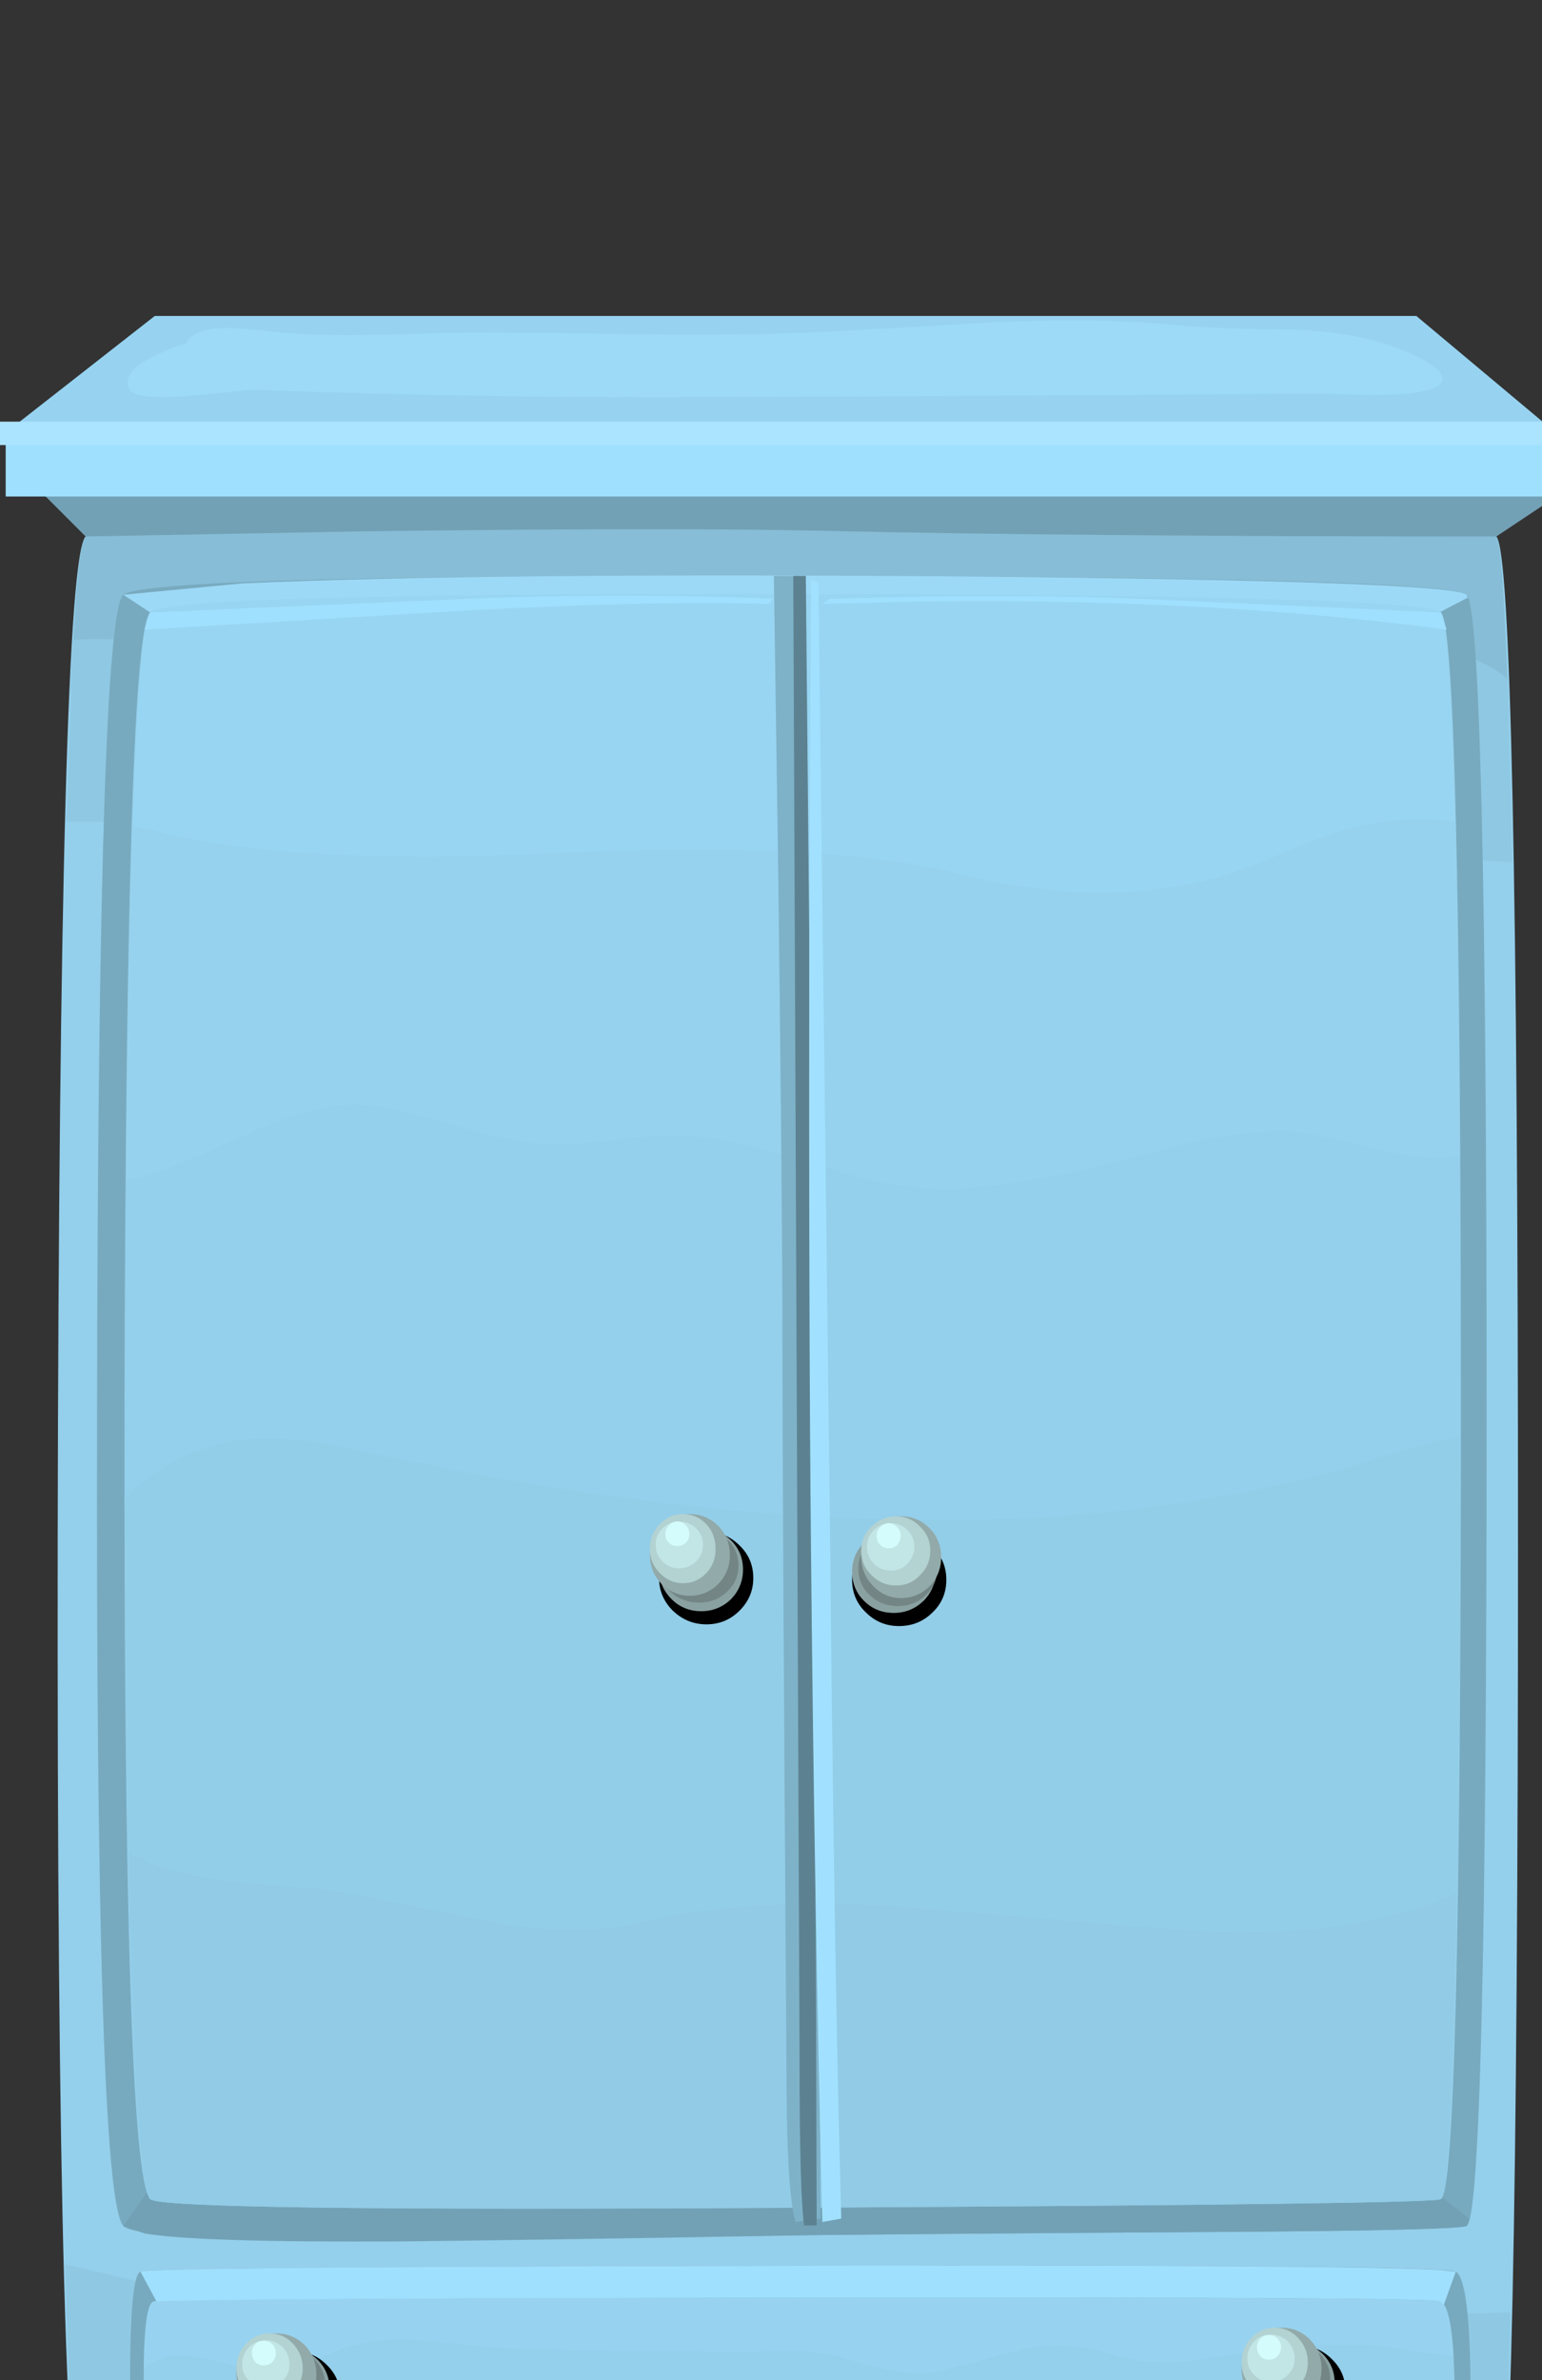 <?xml version='1.0' encoding='utf-8'?>
<svg xmlns="http://www.w3.org/2000/svg" xmlns:xlink="http://www.w3.org/1999/xlink" enable-background="new 0 0 135 208.3" version="1.1" viewBox="0 0 135 208.3">
<rect x="0" y="0" width="135" height="208.3" fill="#333333" stroke="none"/>
<symbol id="i" viewBox="0 -206.62 137 206.619">
				<use transform="translate(9.55 -191.85)" x="-0.012" y="-13.457" width="121.004" height="13.457" enable-background="new" opacity=".18" xlink:href="#k"/>
				<use transform="translate(6.6 -181.15)" x="0.01" y="-25.469" width="125.37" height="25.469" enable-background="new" opacity=".18" xlink:href="#j"/>
			<path d="m10.85-26.75c1.4 1.434 21.083 2.1 59.05 2 37.9-0.066 57.45-0.733 58.65-2s1.8-30.733 1.8-88.4-0.6-86.883-1.8-87.65c-1.566-1-21.05-1.75-58.45-2.25-38-0.467-57.75 0.283-59.25 2.25-1.633 2.2-2.4 31.733-2.3 88.6 0.067 56.766 0.833 85.916 2.3 87.45z" clip-rule="evenodd" fill="#72A1B5" fill-rule="evenodd"/>
			<path d="m129.4-193.05l-0.3-6.35c-2.233-0.133-5.1-0.417-8.6-0.85-4.567-0.566-7.4-0.9-8.5-1-3.667-0.367-8.083-0.566-13.25-0.6-5.967 0.034-10.433 0.05-13.4 0.05-9.3 0-21.833 0.066-37.6 0.2-18.4 0.167-30.833 0.267-37.3 0.3-0.367 2.4-0.684 6.65-0.95 12.75 3.933 0 6.75 0.05 8.45 0.15 9.633 0.667 20.2 0.883 31.7 0.65 8.233-0.167 18.8-0.633 31.7-1.4 12.867-0.767 23.8-1.15 32.8-1.15 1.2 0 3.283 0.117 6.25 0.35 2.667 0.066 4.7-0.217 6.1-0.85 0.93-0.4 1.9-1.15 2.9-2.25z" clip-rule="evenodd" fill="#608899" fill-rule="evenodd"/>
			<path d="m128.75-194.75v-3.95c-12-0.733-31-1.1-57-1.1-28.467 0-48.95 0.083-61.45 0.25-0.233 1.767-0.4 3.433-0.5 5l118.95-0.2z" clip-rule="evenodd" fill="#577A8A" fill-rule="evenodd"/>
			<path d="m7.5-19.3c1.467 1.467 22.117 2.15 61.95 2.05 39.73-0.067 60.25-0.75 61.55-2.05 1.267-1.267 1.9-30.817 1.9-88.65s-0.633-87.117-1.9-87.85c-1.7-1-22.15-1.75-61.35-2.25-39.867-0.5-60.583 0.25-62.15 2.25-1.7 2.2-2.517 31.8-2.45 88.8 0.1 56.933 0.917 86.167 2.45 87.7z" clip-rule="evenodd" fill="#94CFEB" fill-rule="evenodd"/>
			<path d="m5.7-170.55c0.566-0.067 1.833-0.35 3.8-0.85 4.867-1.233 11.233-2.167 19.1-2.8 11.3-0.934 17.75-1.5 19.35-1.7 8.633-1.1 18.033-1.533 28.2-1.3 7.934 0.2 17.333 0.85 28.2 1.95 3.533 0.367 7.8 0.55 12.8 0.55 2.867 0 7.15-0.034 12.85-0.1l2.25 0.1c-0.333-13.7-0.75-20.733-1.25-21.1-1.7-1-22.15-1.75-61.35-2.25-39.867-0.5-60.583 0.25-62.15 2.25-0.767 0.93-1.367 9.35-1.8 25.25z" clip-rule="evenodd" fill="#8FC8E3" fill-rule="evenodd"/>
			<path d="m127.4-190.15c0.733 0.167 2.184 0.583 4.35 1.25-0.267-4.4-0.517-6.7-0.75-6.9-1.7-1-22.15-1.75-61.35-2.25-39.867-0.5-60.583 0.25-62.15 2.25-0.433 0.5-0.8 3.05-1.1 7.65 3 0 5.367-0.3 7.1-0.9 6.367-2 11.817-3.233 16.35-3.7 8.4-0.9 17.867-1.083 28.4-0.55 6.167 0.333 15.567 1.017 28.2 2.05 2.533 0.167 9.367 0.017 20.5-0.45 8.3-0.33 15.12 0.18 20.45 1.55z" clip-rule="evenodd" fill="#87BDD6" fill-rule="evenodd"/>
			<path d="m26.45-31.101c-4.567 0-8.083-0.083-10.55-0.25-3.5-0.233-6.733-0.683-9.7-1.35 0.367 8.501 0.8 12.967 1.3 13.401 1.467 1.467 22.117 2.15 61.95 2.05 39.73-0.067 60.25-0.75 61.55-2.05 0.4-0.4 0.767-5.833 1.1-16.3-1.5 0-3.217 0.083-5.15 0.25-4.733 0.3-11.617 0.617-20.65 0.95-9.5 0.333-16.433 0.633-20.8 0.9-12.733 0.733-22.567 1.267-29.5 1.6-10.967 0.5-20.817 0.766-29.55 0.799z" clip-rule="evenodd" fill="#87BDD6" fill-rule="evenodd"/>
			<path d="m6.4-28.351c1.6 0.133 3.684 0.1 6.25-0.1 3.333-0.233 5.15-0.35 5.45-0.35 3.033 0 8.4 0.333 16.1 1 6.833 0.566 12.25 0.75 16.25 0.55 14.3-0.7 24.383-1.167 30.25-1.4 11.267-0.433 21.367-0.65 30.3-0.65 2.633 0 6.467 0.133 11.5 0.4 4.133-0.067 7.283-1.017 9.45-2.85 0.1-1.967 0.25-7.316 0.45-16.05-1.8 0.066-4.05 0.267-6.75 0.6-2.7 0.3-4.167 0.45-4.4 0.45-6.7 0.267-18.283 0.25-34.75-0.05-14.8-0.267-26.35-0.1-34.65 0.5-9.533 0.7-17.2 1.183-23 1.45-8.5 0.434-16.184 0.633-23.05 0.6l0.6 15.9z" clip-rule="evenodd" fill="#8FC8E3" fill-rule="evenodd"/>
			<path d="m7.5-19.3l-4 4h133.5l-6-4c-25 0-44.667 0.167-59 0.5-8.967 0.2-22.4 0.183-40.3-0.05l-24.2-0.45z" clip-rule="evenodd" fill="#72A1B5" fill-rule="evenodd"/>
			<polygon points="0.5 -10.3 137 -10.3 137 -15.8 0.5 -15.8" clip-rule="evenodd" fill="#A0E0FF" fill-rule="evenodd"/>
			<polygon points="13.55 0 124 0 136.3 -10.3 0.45 -10.25" clip-rule="evenodd" fill="#97D3F0" fill-rule="evenodd"/>
			<polygon points="0 -9.25 136 -9.25 136 -11.3 0 -11.3" clip-rule="evenodd" fill="#ABE4FF" fill-rule="evenodd"/>
			<g clip-rule="evenodd" fill-rule="evenodd">
				<path d="m10.8-167.15c-1.633 1.767-2.4 25.7-2.3 71.8 0.067 46.034 0.833 69.684 2.3 70.95 1.4 1.167 21.05 1.717 58.95 1.65 37.867-0.066 57.417-0.617 58.65-1.65 1.167-1.033 1.75-24.933 1.75-71.7s-0.583-70.45-1.75-71.05c-0.5-0.233-6.65-0.4-18.45-0.5-16.4-0.1-29.317-0.2-38.75-0.3-23.833-0.3-37.317-0.45-40.45-0.45-12.567 0.03-19.217 0.45-19.95 1.25z" fill="#78AABF"/>
				<path d="m35.05-168.5c-11.9-0.066-19.367 0.167-22.4 0.7l-1.85 0.65 2.35 3.35 110.15 1.55 5.35-4.3-0.25-0.6c-0.5-0.233-6.65-0.4-18.45-0.5-16.367-0.1-29.267-0.2-38.7-0.3-17.067-0.3-29.133-0.48-36.2-0.55z" fill="#72A1B5"/>
				<path d="m13.15-25.95l-2.35 1.55 10.45 1c14.467 0.633 35.65 0.833 63.55 0.6 28.1-0.267 42.633-0.8 43.6-1.6l0.1-0.25-2.5-1.3h-112.85z" fill="#9CD9F7"/>
				<path d="m10.9-94.95c0.1 44.8 0.85 67.8 2.25 69 1.333 1.133 20.217 1.667 56.65 1.6 36.367-0.066 55.15-0.6 56.35-1.6 1.167-1 1.75-24.25 1.75-69.75s-0.583-68.534-1.75-69.1c-0.533-0.3-19.25-0.55-56.15-0.75-37.233-0.233-56.183 0.017-56.85 0.75-1.567 1.7-2.317 24.98-2.25 69.85z" fill="#94CFEB"/>
				<path d="m11.05-123.65c1.767 1.033 4.633-0.2 8.6-3.7 4.934-4.367 7.75-6.683 8.45-6.95 2.5-0.967 4.917-1.667 7.25-2.1 2.933-0.5 5.4-0.5 7.4 0 1.667 0.4 3.4 1.483 5.2 3.25 2.233 2.133 3.783 3.45 4.65 3.95 3.833 2.167 9.683 2.433 17.55 0.8 2.1-0.433 5.25-1.117 9.45-2.05 3.566-0.7 6.483-0.983 8.75-0.85 1.566 0.1 4.083 0.133 7.55 0.1 3.133 0.1 5.617 0.45 7.45 1.05 1.2 0.367 2.816 1.367 4.85 3 2 1.567 3.6 2.533 4.8 2.9 1.933 0.567 4.367 0.467 7.3-0.3 1.667-0.434 4.133-1.184 7.4-2.25-0.3-24.967-0.817-37.633-1.55-38-0.533-0.3-19.25-0.55-56.15-0.75-37.233-0.233-56.183 0.017-56.85 0.75-1.033 1.07-1.733 14.78-2.1 41.15z" fill="#91CBE6"/>
				<path d="m10.9-103.45c2.5 2.4 5.233 3.966 8.2 4.7 3.1 0.733 6.733 0.65 10.9-0.25 16.967-3.733 32.333-5.833 46.1-6.3 17.2-0.567 32.5 1.35 45.9 5.75 2 0.633 3.95 1.133 5.85 1.5 0-15.934-0.117-29.267-0.35-40-2.767-1.2-5.683-2.067-8.75-2.6-3.033-0.533-6.567-0.8-10.6-0.8-2.4 0-11.15 0.667-26.25 2-10.133 0.933-18.783 0.55-25.95-1.15-3.967-0.933-8.684-0.833-14.15 0.3-8.233 1.7-13 2.6-14.3 2.7-4.567 0.333-7.367 0.583-8.4 0.75-3.3 0.467-5.917 1.267-7.85 2.4-0.167 8.17-0.283 18.5-0.35 31z" fill="#93CEE8"/>
				<path d="m30.85-63.5c-3.167-1.367-5.483-2.35-6.95-2.95-5.267-2.167-9.517-2.3-12.75-0.4 0.367 26.434 1.033 40.067 2 40.9 1.333 1.133 20.217 1.667 56.65 1.6 36.367-0.066 55.15-0.6 56.35-1.6 0.833-0.733 1.367-15.25 1.6-43.55-1.633-0.1-3.617-0.05-5.95 0.15-2.633 0.3-4.617 0.517-5.95 0.65-4.2 0.633-7.4 1.1-9.6 1.4-3.833 0.5-7.033 0.55-9.6 0.15-1.867-0.267-4.733-1.433-8.6-3.5-3.6-1.867-6.466-2.833-8.6-2.9-2.067-0.033-4.967 0.85-8.7 2.65-5.033 2.433-7.817 3.733-8.35 3.9-6.233 2.133-10.066 3.4-11.5 3.8-4.767 1.333-8.783 1.867-12.05 1.6-2.433-0.2-5.1-0.834-8-1.9z" fill="#98D5F2"/>
				<path d="m31.55-69.05c-2.667 0.133-6.183-0.817-10.55-2.85-4.933-2.267-8.25-3.517-9.95-3.75 0.1 12.3 0.3 22.633 0.6 31l2.35-0.5c7.567-1.967 19.167-2.583 34.8-1.85 15.7 0.733 27.383 0.133 35.05-1.8 10.4-2.633 19.566-2.167 27.5 1.4 3 1.333 5.566 2.25 7.7 2.75 2.767 0.633 5.534 0.767 8.3 0.4 0.2-7.867 0.35-17.617 0.45-29.25-2-0.3-4.433-0.1-7.3 0.6-3.867 0.933-6.167 1.433-6.9 1.5-2.533 0.233-5.967-0.15-10.3-1.15-4.733-1.3-8.1-2.133-10.1-2.5-4.233-0.833-7.383-1.283-9.45-1.35-2.767-0.1-5.767 0.283-9 1.15-3.6 1.1-6.333 1.9-8.2 2.4-3.3 0.867-6.133 1.25-8.5 1.15-0.8-0.034-2.617-0.217-5.45-0.55-2.1-0.267-3.817-0.35-5.15-0.25-1.8 0.133-4.483 0.733-8.05 1.8-3.467 1-6.083 1.55-7.85 1.65z" fill="#96D2ED"/>
					<path d="m67.75-22.75h2.25l1.1-63.1c0.267-10.233 0.517-37.117 0.75-80.65l-2.2-0.3c-0.533 1.633-0.8 6.383-0.8 14.25-0.233 32.667-0.35 54.017-0.35 64.05 0 6.267-0.117 19.1-0.35 38.5l-0.4 27.25z" fill="#7EB2C9"/>
					<path d="m69.45-22.75h1.1l0.6-63.1c0.1-10.233 0.217-37.316 0.35-81.25h-1.1c-0.267 1.833-0.4 6.684-0.4 14.55l-0.55 129.8z" fill="#5C8291"/>
					<path d="m71-23.05l0.65-0.3 1-81.4c0.233-25.566 0.567-46.15 1-61.75l-1.65-0.3c-0.467 18.167-0.8 37.867-1 59.1-0.133 13.3-0.183 31.4-0.15 54.3l0.15 30.35z" fill="#A1E1FF"/>
				<path d="m12.65-27.45l0.5 1.5 27.85 1.2c9.1 0.367 17.983 0.367 26.65 0l-0.35-0.45c-6.667 0.2-15.333 0.017-26-0.55l-28.65-1.7z" fill="#A0E0FF"/>
				<path d="m126.65-27.45c-8.433 1.133-17.55 1.883-27.35 2.25-6.233 0.233-12.65 0.3-19.25 0.2l-8.05-0.2 0.65 0.45 8.4 0.2c6.7 0.1 12.9 0.033 18.6-0.2l26.5-1.2 0.5-1.5z" fill="#A0E0FF"/>
			</g>
			<path d="m24.65-1.45c2.133-0.2 4.833-0.267 8.1-0.2 5.467 0.133 8.217 0.2 8.25 0.2 3.333 0 8.333-0.05 15-0.15 6-0.066 10.983-0.017 14.95 0.15 3.533 0.167 8.883 0.466 16.05 0.9 6.233 0.267 11.567 0.183 16-0.25 2.367-0.233 5.883-0.367 10.55-0.4 4.1-0.2 7.467-0.917 10.1-2.15 1.8-0.867 2.684-1.6 2.65-2.2-0.033-0.6-1.033-1.017-3-1.25-1.033-0.1-2.417-0.133-4.15-0.1-2.233 0.067-3.617 0.1-4.15 0.1-26.8-0.2-46.917-0.3-60.35-0.3-10 0-20.9 0.217-32.7 0.65-2.067-0.234-3.883-0.417-5.45-0.55-3.1-0.233-4.817-0.05-5.15 0.55-0.567 0.966 0.117 1.933 2.05 2.9 0.855 0.44 1.83 0.832 2.925 1.175 0.372 0.883 1.613 1.325 3.725 1.325 0.467 0 2-0.134 4.6-0.4z" clip-rule="evenodd" fill="#9CDAF7" fill-rule="evenodd"/>
			<g clip-rule="evenodd" fill-rule="evenodd">
				<polygon points="127.65 -171.95 127.65 -192.9 12.35 -192.9 12.35 -171.95" fill="#94CFEB"/>
				<path d="m12.35-171.95h115.3v-6.6c-0.933 0.066-2.283 0.233-4.05 0.5-1.833 0.267-3.167 0.433-4 0.5-1.9 0.133-5.05-0.05-9.45-0.55-3-0.466-5.2-0.767-6.6-0.9-2.367-0.2-4.55 0.033-6.55 0.7-2.333 0.733-4.833 0.85-7.5 0.35-3.133-0.833-5.583-1.467-7.35-1.9-1.566-0.367-3.683-0.167-6.35 0.6-2.966 0.867-5.083 1.267-6.35 1.2-1.9-0.1-4.25-0.133-7.05-0.1-4.7 0.067-7.066 0.1-7.1 0.1-5.7 0-9.983 0.1-12.85 0.3-2.967 0.367-5.184 0.583-6.65 0.65-2.5 0.1-4.667-0.25-6.5-1.05-3.2-1.4-6.466-1.717-9.8-0.95-1.567 0.4-2.783 0.6-3.65 0.6-1.533 0-2.7-0.483-3.5-1.45v8z" fill="#97D3F0"/>
				<path d="m127.65-182.75v-10.15h-115.3v7.4c0.533-0.133 1.383-0.517 2.55-1.15 1.1-0.6 1.8-0.917 2.1-0.95 1.133-0.1 2.683 0.2 4.65 0.9 2.3 0.833 3.85 1.3 4.65 1.4 2.034 0.233 5.617 0.2 10.75-0.1 4.5-0.267 8.083-0.1 10.75 0.5 1.467 0.333 3.317 0.1 5.55-0.7 2.667-1 4.5-1.533 5.5-1.6 1.3-0.1 3.133 0.066 5.5 0.5 2.6 0.433 4.45 0.65 5.55 0.65 1.4 0 3.633-0.133 6.7-0.4 2.867-0.267 5.083-0.383 6.65-0.35 1.667 0 4.233 0.467 7.7 1.4 3.367 0.9 5.933 1.317 7.7 1.25 1.533-0.033 4.1-0.167 7.7-0.4 3.267-0.233 5.816-0.35 7.65-0.35 2.1 0 4.4 0.233 6.9 0.7 0.03 0 2.28 0.48 6.75 1.45z" fill="#8FCAE3"/>
				<path d="m69.8-170.65c37.667 0.1 56.883-0.067 57.65-0.5 0.867-0.467 1.3-4.233 1.3-11.3s-0.433-10.85-1.3-11.35c-1.133-0.633-39.517-0.633-115.15 0-0.5 0.133-0.8 3.883-0.9 11.25-0.066 7.367 0.233 11.167 0.9 11.4 0.9 0.27 20.067 0.43 57.5 0.5zm56.3-3.1c-0.733 0.267-19.533 0.383-56.4 0.35-36.667-0.067-55.417-0.183-56.25-0.35-0.667-0.167-0.95-3.083-0.85-8.75 0.066-5.633 0.35-8.483 0.85-8.55 0.633-0.133 19.316-0.233 56.05-0.3 37.033-0.1 55.9 0 56.6 0.3 0.833 0.3 1.25 3.183 1.25 8.65 0 5.43-0.42 8.32-1.25 8.65z" fill="#78AABF"/>
				<path d="m13.7-173.75l-1.4 2.6c0.8 0.267 18.267 0.433 52.4 0.5 34.7 0.1 55.133-0.017 61.3-0.35l1.45-0.15-1.05-2.9-0.3 0.3c-0.733 0.267-18.934 0.383-54.6 0.35-35.067-0.07-54.333-0.18-57.8-0.35z" fill="#A0E0FF"/>
				<path d="m127.9-192.95c-0.1-0.467-0.25-0.75-0.45-0.85h-115.15l1.5 2.7c73.8-0.4 111.23-0.383 112.3 0.05 0.133 0.033 0.25 0.15 0.35 0.35l1.45-2.25z" fill="#72A1B5"/>
			</g>
					<use transform="translate(21.55 -178.1)" y="-8.1" width="8.25" height="8.1" enable-background="new" opacity=".148" xlink:href="#l"/>
				<path d="m28.85-181.4c0-1-0.35-1.85-1.05-2.55-0.733-0.7-1.6-1.05-2.6-1.05-1.034 0-1.9 0.35-2.6 1.05s-1.05 1.55-1.05 2.55 0.35 1.85 1.05 2.55 1.566 1.05 2.6 1.05c1 0 1.867-0.35 2.6-1.05 0.7-0.7 1.05-1.55 1.05-2.55z" clip-rule="evenodd" fill="#8AA1A1" fill-rule="evenodd"/>
				<path d="m28.45-181.05c0-0.9-0.333-1.667-1-2.3s-1.483-0.95-2.45-0.95-1.783 0.316-2.45 0.95c-0.667 0.633-1 1.4-1 2.3s0.333 1.667 1 2.3 1.483 0.95 2.45 0.95 1.783-0.317 2.45-0.95c0.667-0.63 1-1.4 1-2.3z" clip-rule="evenodd" fill="#738585" fill-rule="evenodd"/>
				<path d="m26.7-177.6c0.667-0.7 1-1.55 1-2.55 0-0.967-0.333-1.8-1-2.5-0.7-0.7-1.534-1.05-2.5-1.05-0.967 0-1.8 0.35-2.5 1.05-0.667 0.7-1 1.533-1 2.5 0 1 0.333 1.85 1 2.55 0.7 0.7 1.533 1.05 2.5 1.05s1.8-0.35 2.5-1.05z" clip-rule="evenodd" fill="#92AAAA" fill-rule="evenodd"/>
				<path d="m25.65-177.45c0.567-0.6 0.85-1.317 0.85-2.15s-0.283-1.533-0.85-2.1c-0.566-0.6-1.25-0.9-2.05-0.9s-1.483 0.3-2.05 0.9c-0.566 0.566-0.85 1.267-0.85 2.1s0.283 1.55 0.85 2.15 1.25 0.9 2.05 0.9 1.483-0.3 2.05-0.9z" clip-rule="evenodd" fill="#B3D2D2" fill-rule="evenodd"/>
				<path d="m24.75-177.75c0.4-0.433 0.6-0.933 0.6-1.5 0-0.566-0.2-1.05-0.6-1.45-0.433-0.4-0.933-0.6-1.5-0.6s-1.05 0.2-1.45 0.6-0.6 0.883-0.6 1.45 0.2 1.067 0.6 1.5c0.4 0.4 0.883 0.6 1.45 0.6s1.067-0.2 1.5-0.6z" clip-rule="evenodd" fill="#C2E5E5" fill-rule="evenodd"/>
				<path d="m23.85-177.5c0.2-0.2 0.3-0.45 0.3-0.75s-0.1-0.566-0.3-0.8c-0.2-0.2-0.45-0.3-0.75-0.3s-0.55 0.1-0.75 0.3c-0.2 0.233-0.3 0.5-0.3 0.8s0.1 0.55 0.3 0.75 0.45 0.3 0.75 0.3 0.55-0.1 0.75-0.3z" clip-rule="evenodd" fill="#D5FCFC" fill-rule="evenodd"/>
					<use transform="translate(109.55 -177.6)" y="-8.1" width="8.25" height="8.1" enable-background="new" opacity=".148" xlink:href="#m"/>
				<path d="m116.85-180.9c0-1-0.35-1.85-1.05-2.55-0.733-0.7-1.6-1.05-2.6-1.05-1.034 0-1.9 0.35-2.6 1.05s-1.05 1.55-1.05 2.55 0.35 1.85 1.05 2.55 1.566 1.05 2.6 1.05c1 0 1.867-0.35 2.6-1.05 0.7-0.7 1.05-1.55 1.05-2.55z" clip-rule="evenodd" fill="#8AA1A1" fill-rule="evenodd"/>
				<path d="m116.45-180.55c0-0.9-0.333-1.667-1-2.3s-1.483-0.95-2.45-0.95-1.783 0.316-2.45 0.95c-0.667 0.633-1 1.4-1 2.3s0.333 1.667 1 2.3 1.483 0.95 2.45 0.95 1.783-0.317 2.45-0.95c0.67-0.63 1-1.4 1-2.3z" clip-rule="evenodd" fill="#738585" fill-rule="evenodd"/>
				<path d="m114.7-177.1c0.667-0.7 1-1.55 1-2.55 0-0.967-0.333-1.8-1-2.5-0.7-0.7-1.534-1.05-2.5-1.05-0.967 0-1.8 0.35-2.5 1.05-0.667 0.7-1 1.533-1 2.5 0 1 0.333 1.85 1 2.55 0.7 0.7 1.533 1.05 2.5 1.05 0.97 0 1.8-0.35 2.5-1.05z" clip-rule="evenodd" fill="#92AAAA" fill-rule="evenodd"/>
				<path d="m113.65-176.95c0.567-0.6 0.85-1.317 0.85-2.15s-0.283-1.533-0.85-2.1c-0.566-0.6-1.25-0.9-2.05-0.9s-1.483 0.3-2.05 0.9c-0.566 0.566-0.85 1.267-0.85 2.1s0.283 1.55 0.85 2.15 1.25 0.9 2.05 0.9 1.48-0.3 2.05-0.9z" clip-rule="evenodd" fill="#B3D2D2" fill-rule="evenodd"/>
				<path d="m112.75-177.25c0.4-0.433 0.6-0.933 0.6-1.5 0-0.566-0.2-1.05-0.6-1.45-0.433-0.4-0.933-0.6-1.5-0.6s-1.05 0.2-1.45 0.6-0.6 0.883-0.6 1.45 0.2 1.067 0.6 1.5c0.4 0.4 0.883 0.6 1.45 0.6s1.07-0.2 1.5-0.6z" clip-rule="evenodd" fill="#C2E5E5" fill-rule="evenodd"/>
				<path d="m112.15-177.75c0-0.3-0.1-0.566-0.3-0.8-0.2-0.2-0.45-0.3-0.75-0.3s-0.55 0.1-0.75 0.3c-0.2 0.233-0.3 0.5-0.3 0.8s0.1 0.55 0.3 0.75 0.45 0.3 0.75 0.3 0.55-0.1 0.75-0.3 0.3-0.45 0.3-0.75z" clip-rule="evenodd" fill="#D5FCFC" fill-rule="evenodd"/>
					<use transform="translate(57.7 -106.4)" y="-8.1" width="8.25" height="8.1" enable-background="new" opacity=".148" xlink:href="#n"/>
				<path d="m65.05-109.7c0-1-0.35-1.867-1.05-2.6-0.733-0.7-1.6-1.05-2.6-1.05-1.033 0-1.9 0.35-2.6 1.05-0.733 0.733-1.1 1.6-1.1 2.6s0.367 1.85 1.1 2.55c0.7 0.7 1.567 1.05 2.6 1.05 1 0 1.867-0.35 2.6-1.05 0.7-0.7 1.05-1.55 1.05-2.55z" clip-rule="evenodd" fill="#8AA1A1" fill-rule="evenodd"/>
				<path d="m64.65-109.35c0-0.9-0.333-1.667-1-2.3s-1.483-0.95-2.45-0.95-1.8 0.317-2.5 0.95c-0.667 0.633-1 1.4-1 2.3s0.333 1.667 1 2.3c0.7 0.633 1.533 0.95 2.5 0.95 0.966 0 1.783-0.316 2.45-0.95 0.667-0.63 1-1.4 1-2.3z" clip-rule="evenodd" fill="#738585" fill-rule="evenodd"/>
				<path d="m63.9-108.45c0-0.967-0.333-1.8-1-2.5-0.7-0.7-1.533-1.05-2.5-1.05s-1.8 0.35-2.5 1.05c-0.667 0.7-1 1.533-1 2.5 0 1 0.333 1.85 1 2.55 0.7 0.7 1.533 1.05 2.5 1.05s1.8-0.35 2.5-1.05c0.667-0.7 1-1.55 1-2.55z" clip-rule="evenodd" fill="#92AAAA" fill-rule="evenodd"/>
				<path d="m62.65-107.9c0-0.833-0.267-1.533-0.8-2.1-0.567-0.6-1.25-0.9-2.05-0.9s-1.483 0.3-2.05 0.9c-0.567 0.567-0.85 1.267-0.85 2.1s0.283 1.55 0.85 2.15 1.25 0.9 2.05 0.9 1.483-0.3 2.05-0.9c0.533-0.57 0.8-1.28 0.8-2.15z" clip-rule="evenodd" fill="#B3D2D2" fill-rule="evenodd"/>
				<path d="m61.55-107.55c0-0.567-0.2-1.05-0.6-1.45-0.434-0.4-0.934-0.6-1.5-0.6-0.567 0-1.05 0.2-1.45 0.6s-0.6 0.883-0.6 1.45c0 0.566 0.2 1.05 0.6 1.45s0.883 0.6 1.45 0.6c0.566 0 1.066-0.2 1.5-0.6 0.4-0.4 0.6-0.88 0.6-1.45z" clip-rule="evenodd" fill="#C2E5E5" fill-rule="evenodd"/>
				<path d="m60.35-106.6c0-0.3-0.1-0.55-0.3-0.75s-0.45-0.3-0.75-0.3-0.55 0.1-0.75 0.3-0.3 0.45-0.3 0.75 0.1 0.55 0.3 0.75c0.2 0.233 0.45 0.35 0.75 0.35s0.55-0.117 0.75-0.35c0.2-0.2 0.3-0.45 0.3-0.75z" clip-rule="evenodd" fill="#D5FCFC" fill-rule="evenodd"/>
					<use transform="translate(74.6 -106.55)" y="-8.1" width="8.25" height="8.1" enable-background="new" opacity=".148" xlink:href="#o"/>
				<path d="m81.9-109.9c0-1-0.35-1.85-1.05-2.55-0.733-0.7-1.6-1.05-2.6-1.05-1.033 0-1.9 0.35-2.6 1.05s-1.05 1.55-1.05 2.55 0.35 1.85 1.05 2.55c0.7 0.733 1.567 1.1 2.6 1.1 1 0 1.867-0.367 2.6-1.1 0.7-0.7 1.05-1.55 1.05-2.55z" clip-rule="evenodd" fill="#8AA1A1" fill-rule="evenodd"/>
				<path d="m82.05-109.65c0-0.9-0.333-1.667-1-2.3s-1.483-0.95-2.45-0.95-1.783 0.317-2.45 0.95-1 1.4-1 2.3 0.333 1.667 1 2.3 1.483 0.95 2.45 0.95 1.783-0.317 2.45-0.95c0.667-0.63 1-1.4 1-2.3z" clip-rule="evenodd" fill="#738585" fill-rule="evenodd"/>
				<path d="m82.4-108.6c0-1-0.333-1.85-1-2.55-0.7-0.7-1.533-1.05-2.5-1.05s-1.783 0.35-2.45 1.05c-0.7 0.7-1.05 1.55-1.05 2.55 0 0.967 0.35 1.8 1.05 2.5 0.667 0.7 1.483 1.05 2.45 1.05s1.8-0.35 2.5-1.05c0.667-0.7 1-1.53 1-2.5z" clip-rule="evenodd" fill="#92AAAA" fill-rule="evenodd"/>
				<path d="m81.45-108.05c0-0.833-0.3-1.55-0.9-2.15-0.566-0.6-1.267-0.9-2.1-0.9s-1.55 0.3-2.15 0.9c-0.6 0.566-0.9 1.283-0.9 2.15 0 0.833 0.3 1.533 0.9 2.1 0.6 0.6 1.317 0.9 2.15 0.9s1.533-0.3 2.1-0.9c0.6-0.57 0.9-1.27 0.9-2.1z" clip-rule="evenodd" fill="#B3D2D2" fill-rule="evenodd"/>
				<path d="m80.05-107.7c0-0.567-0.2-1.067-0.6-1.5-0.4-0.4-0.883-0.6-1.45-0.6-0.6 0-1.1 0.2-1.5 0.6-0.4 0.433-0.6 0.933-0.6 1.5 0 0.566 0.2 1.05 0.6 1.45s0.9 0.6 1.5 0.6c0.567 0 1.05-0.2 1.45-0.6s0.6-0.88 0.6-1.45z" clip-rule="evenodd" fill="#C2E5E5" fill-rule="evenodd"/>
				<path d="m78.85-106.75c0-0.3-0.1-0.566-0.3-0.8-0.2-0.2-0.45-0.3-0.75-0.3-0.267 0-0.517 0.1-0.75 0.3-0.2 0.233-0.3 0.5-0.3 0.8s0.1 0.55 0.3 0.75c0.233 0.233 0.483 0.35 0.75 0.35 0.3 0 0.55-0.117 0.75-0.35 0.2-0.2 0.3-0.45 0.3-0.75z" clip-rule="evenodd" fill="#D5FCFC" fill-rule="evenodd"/>
</symbol>
<symbol id="j" viewBox="0.01 -25.469 125.37 25.469">
		<path d="m124.15-0.9c0.467-3.167 0.817-6.483 1.05-9.95 0.433-6.967 0.083-11.3-1.05-13-0.633-0.933-7.967-1.4-22-1.4-18.267 0.167-31.767 0.25-40.5 0.25-2.967 0-16.1-0.133-39.4-0.4-13.4-0.167-20.6-0.033-21.6 0.4-1.066 0.467-0.8 4.783 0.8 12.95 0.8 4.067 1.7 8.083 2.7 12.05l120-0.9z" clip-rule="evenodd" fill-rule="evenodd"/>
</symbol>
<symbol id="k" viewBox="-0.012 -13.457 121.004 13.457">
		<path d="m117.7-0.95c0.867-1.333 1.617-2.8 2.25-4.4 1.3-3.2 1.383-5.483 0.25-6.85-0.6-0.733-7.7-1.1-21.3-1.1-17.667 0.133-30.733 0.2-39.2 0.2-2.833 0-15.534-0.1-38.1-0.3-13-0.133-19.983-0.033-20.95 0.3-1 0.367-0.867 2.667 0.4 6.9 0.6 2.1 1.317 4.167 2.15 6.2l114.5-0.95z" clip-rule="evenodd" fill-rule="evenodd"/>
</symbol>
<symbol id="l" viewBox="0 -8.1 8.25 8.1">
		<path d="m8.25-4.05c0-1.1-0.4-2.05-1.2-2.85-0.833-0.8-1.817-1.2-2.95-1.2s-2.1 0.4-2.9 1.2-1.2 1.75-1.2 2.85c0 1.133 0.4 2.083 1.2 2.85 0.8 0.8 1.767 1.2 2.9 1.2 1.167 0 2.15-0.4 2.95-1.2 0.8-0.767 1.2-1.717 1.2-2.85z" clip-rule="evenodd" fill-rule="evenodd"/>
</symbol>
<symbol id="m" viewBox="0 -8.1 8.25 8.1">
		<path d="m8.25-4.05c0-1.1-0.4-2.05-1.2-2.85-0.833-0.8-1.817-1.2-2.95-1.2s-2.1 0.4-2.9 1.2-1.2 1.75-1.2 2.85c0 1.133 0.4 2.083 1.2 2.85 0.8 0.8 1.767 1.2 2.9 1.2 1.167 0 2.15-0.4 2.95-1.2 0.8-0.767 1.2-1.717 1.2-2.85z" clip-rule="evenodd" fill-rule="evenodd"/>
</symbol>
<symbol id="n" viewBox="0 -8.1 8.25 8.1">
		<path d="m8.25-4.05c0-1.1-0.4-2.05-1.2-2.85s-1.767-1.2-2.9-1.2-2.117 0.4-2.95 1.2c-0.8 0.8-1.2 1.75-1.2 2.85 0 1.133 0.4 2.083 1.2 2.85 0.833 0.8 1.817 1.2 2.95 1.2s2.1-0.4 2.9-1.2c0.8-0.767 1.2-1.717 1.2-2.85z" clip-rule="evenodd" fill-rule="evenodd"/>
</symbol>
<symbol id="o" viewBox="0 -8.1 8.25 8.1">
		<path d="m8.25-4.05c0-1.133-0.4-2.083-1.2-2.85-0.8-0.8-1.783-1.2-2.95-1.2-1.133 0-2.1 0.4-2.9 1.2-0.8 0.767-1.2 1.717-1.2 2.85s0.4 2.083 1.2 2.85c0.8 0.8 1.767 1.2 2.9 1.2 1.167 0 2.15-0.4 2.95-1.2 0.8-0.767 1.2-1.717 1.2-2.85z" clip-rule="evenodd" fill-rule="evenodd"/>
</symbol>
<symbol id="p">
</symbol>
<use transform="matrix(1 0 0 -1 0 27.65)" y="-206.62" width="137" height="206.619" xlink:href="#i"/>
<use transform="matrix(1 0 0 -1 68 233.1)" x="16383" y="16383" width="-32766" height="-32766" xlink:href="#p"/>
</svg>